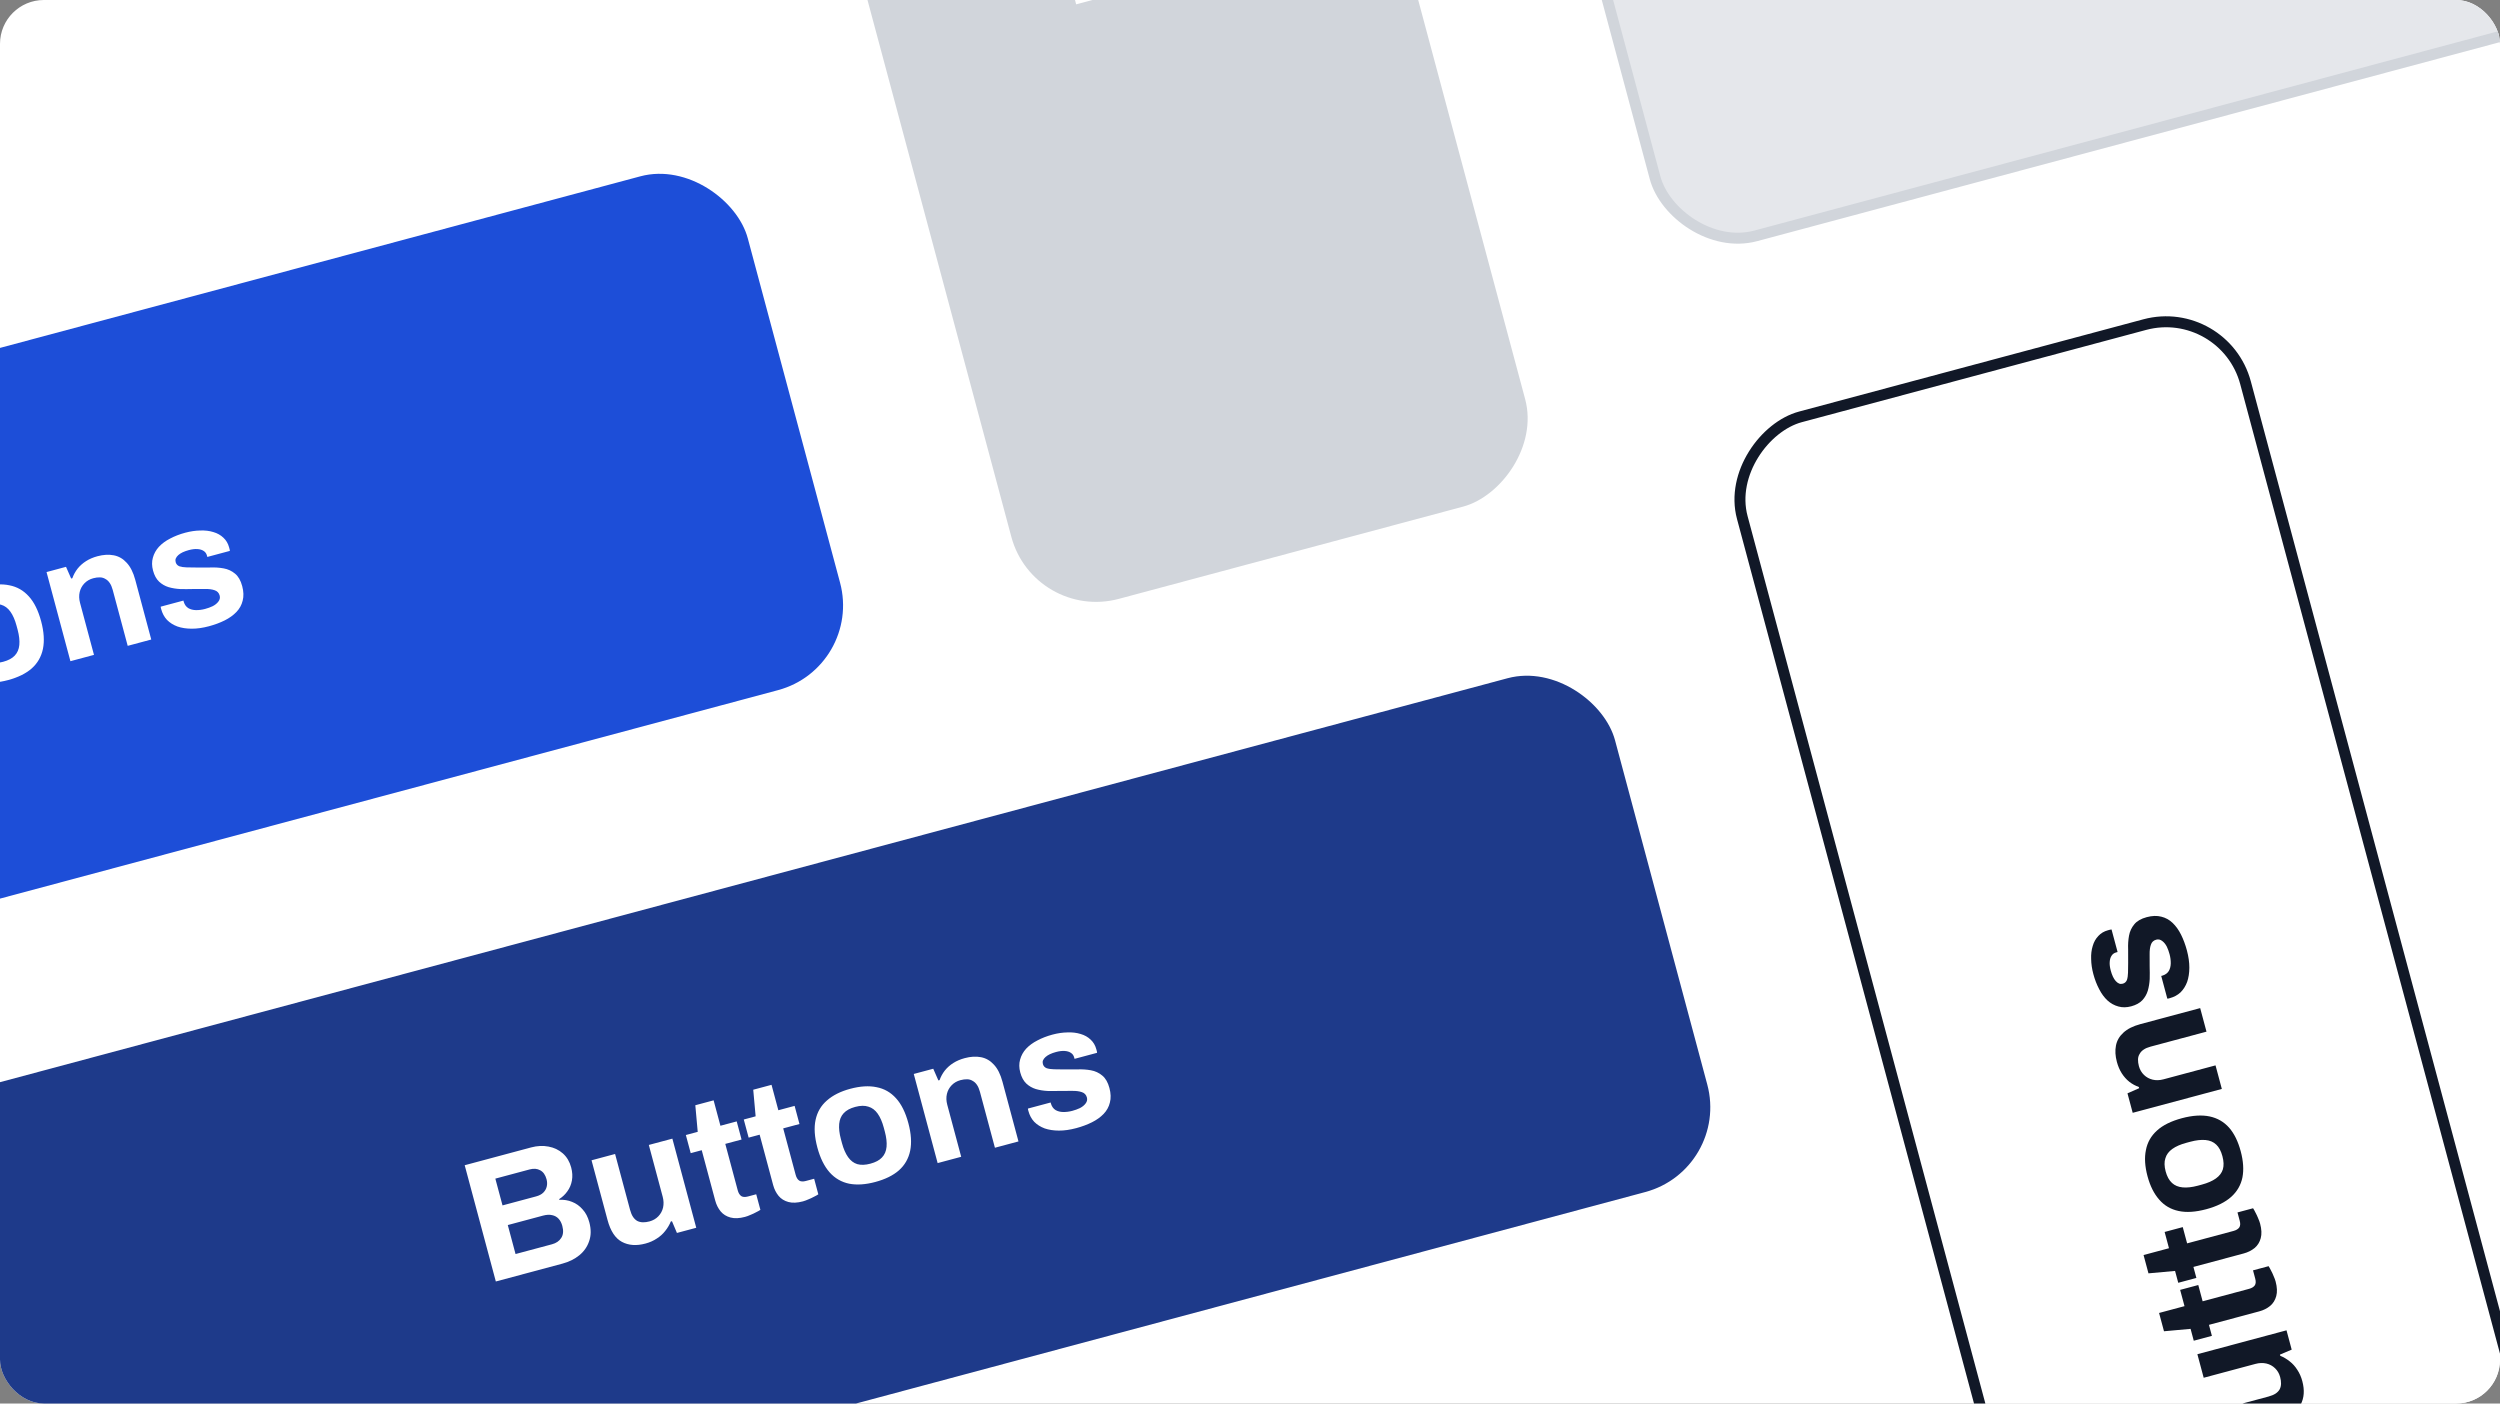 <svg width="228" height="128" viewBox="0 0 228 128" fill="none" xmlns="http://www.w3.org/2000/svg">
<rect x="0" y="0" width="228" height="128" fill="#808080" stroke="none"/>
<g clip-path="url(#clip0_1043_12663)">
<rect width="228" height="128" rx="4" fill="white"/>
<rect x="-93" y="56.648" width="164.742" height="48.513" rx="8" transform="rotate(-15 -93 56.648)" fill="#1D4ED8"/>
<path d="M-33.87 71.097L-36.711 60.495L-30.653 58.872C-30.097 58.723 -29.568 58.697 -29.067 58.795C-28.556 58.89 -28.119 59.098 -27.756 59.421C-27.394 59.743 -27.142 60.167 -27.001 60.693C-26.888 61.115 -26.865 61.512 -26.931 61.883C-26.997 62.254 -27.135 62.584 -27.345 62.872C-27.545 63.157 -27.796 63.396 -28.098 63.587L-28.081 63.649C-27.667 63.627 -27.281 63.688 -26.921 63.835C-26.552 63.979 -26.231 64.208 -25.959 64.521C-25.68 64.822 -25.475 65.215 -25.345 65.699C-25.174 66.338 -25.18 66.913 -25.363 67.426C-25.535 67.936 -25.835 68.364 -26.261 68.71C-26.687 69.056 -27.199 69.31 -27.797 69.47L-33.87 71.097ZM-32.073 68.595L-28.75 67.704C-28.369 67.602 -28.089 67.411 -27.91 67.131C-27.721 66.849 -27.687 66.481 -27.808 66.027C-27.88 65.76 -27.994 65.541 -28.149 65.373C-28.305 65.205 -28.499 65.097 -28.733 65.049C-28.969 64.991 -29.247 65.005 -29.567 65.091L-32.781 65.952L-32.073 68.595ZM-33.261 64.159L-30.201 63.339C-29.923 63.265 -29.705 63.151 -29.547 62.998C-29.382 62.833 -29.276 62.65 -29.231 62.45C-29.177 62.237 -29.182 62.011 -29.246 61.775C-29.354 61.373 -29.548 61.099 -29.83 60.954C-30.102 60.806 -30.418 60.78 -30.779 60.877L-33.916 61.717L-33.261 64.159ZM-20.226 67.64C-21.05 67.861 -21.765 67.809 -22.37 67.486C-22.976 67.162 -23.414 66.496 -23.685 65.486L-25.143 60.046L-22.994 59.47L-21.632 64.555C-21.56 64.823 -21.468 65.041 -21.357 65.21C-21.248 65.368 -21.122 65.489 -20.978 65.572C-20.824 65.652 -20.653 65.695 -20.464 65.699C-20.275 65.704 -20.072 65.677 -19.856 65.619C-19.537 65.534 -19.269 65.379 -19.053 65.156C-18.836 64.932 -18.692 64.667 -18.62 64.36C-18.55 64.044 -18.561 63.715 -18.652 63.375L-19.919 58.646L-17.771 58.07L-15.592 66.2L-17.354 66.672L-17.807 65.6L-17.915 65.629C-18.042 65.939 -18.213 66.228 -18.428 66.496C-18.634 66.76 -18.887 66.989 -19.189 67.18C-19.489 67.382 -19.834 67.535 -20.226 67.64ZM-11.145 65.207C-11.66 65.345 -12.102 65.364 -12.471 65.264C-12.84 65.164 -13.138 64.979 -13.365 64.708C-13.595 64.428 -13.761 64.097 -13.863 63.715L-15.093 59.125L-16.098 59.394L-16.541 57.741L-15.459 57.451L-15.678 55.025L-14.009 54.578L-13.388 56.896L-11.904 56.498L-11.461 58.152L-12.945 58.55L-11.81 62.784C-11.744 63.032 -11.636 63.207 -11.487 63.311C-11.34 63.404 -11.138 63.416 -10.881 63.347L-10.124 63.144L-9.743 64.566C-9.855 64.64 -9.99 64.715 -10.146 64.79C-10.3 64.875 -10.467 64.953 -10.647 65.023C-10.824 65.104 -10.99 65.165 -11.145 65.207ZM-5.862 63.791C-6.377 63.929 -6.819 63.948 -7.189 63.848C-7.558 63.748 -7.856 63.563 -8.083 63.293C-8.313 63.012 -8.479 62.681 -8.581 62.3L-9.811 57.71L-10.815 57.979L-11.258 56.325L-10.176 56.035L-10.396 53.61L-8.727 53.162L-8.105 55.481L-6.622 55.083L-6.179 56.737L-7.662 57.134L-6.528 61.369C-6.461 61.616 -6.354 61.792 -6.205 61.895C-6.058 61.988 -5.856 62.001 -5.598 61.931L-4.841 61.729L-4.46 63.15C-4.573 63.225 -4.707 63.3 -4.864 63.375C-5.018 63.46 -5.185 63.538 -5.365 63.608C-5.542 63.689 -5.708 63.75 -5.862 63.791ZM0.734 62.024C-0.152 62.261 -0.944 62.313 -1.643 62.18C-2.344 62.037 -2.938 61.694 -3.426 61.151C-3.916 60.597 -4.29 59.842 -4.547 58.883C-4.809 57.905 -4.863 57.063 -4.71 56.36C-4.559 55.645 -4.214 55.056 -3.676 54.592C-3.14 54.117 -2.43 53.761 -1.544 53.524C-0.637 53.281 0.162 53.232 0.852 53.379C1.551 53.512 2.144 53.85 2.632 54.393C3.117 54.925 3.49 55.681 3.752 56.66C4.009 57.618 4.063 58.459 3.915 59.184C3.764 59.898 3.421 60.492 2.886 60.967C2.358 61.428 1.641 61.781 0.734 62.024ZM0.287 60.355C0.761 60.228 1.113 60.039 1.345 59.79C1.586 59.537 1.726 59.213 1.763 58.816C1.8 58.42 1.748 57.959 1.608 57.433L1.508 57.062C1.367 56.537 1.182 56.112 0.951 55.787C0.721 55.462 0.438 55.251 0.102 55.153C-0.226 55.042 -0.627 55.05 -1.101 55.177C-1.564 55.301 -1.915 55.495 -2.154 55.758C-2.385 56.007 -2.52 56.331 -2.557 56.727C-2.594 57.123 -2.543 57.584 -2.402 58.11L-2.302 58.481C-2.162 59.006 -1.976 59.431 -1.745 59.756C-1.515 60.081 -1.237 60.294 -0.912 60.394C-0.576 60.492 -0.177 60.479 0.287 60.355ZM6.422 60.301L4.244 52.172L6.021 51.695L6.49 52.763L6.598 52.733C6.711 52.416 6.871 52.125 7.076 51.86C7.291 51.592 7.55 51.363 7.852 51.172C8.154 50.98 8.501 50.832 8.893 50.727C9.428 50.584 9.923 50.556 10.378 50.644C10.832 50.732 11.224 50.958 11.553 51.323C11.893 51.684 12.154 52.205 12.337 52.885L13.794 58.325L11.646 58.901L10.28 53.801C10.21 53.543 10.122 53.335 10.013 53.177C9.901 53.008 9.769 52.883 9.615 52.803C9.468 52.71 9.3 52.661 9.111 52.656C8.922 52.652 8.72 52.678 8.503 52.736C8.184 52.822 7.916 52.977 7.7 53.2C7.484 53.424 7.34 53.689 7.267 53.995C7.195 54.302 7.205 54.63 7.299 54.98L8.571 59.725L6.422 60.301ZM19.061 57.113C18.494 57.265 17.968 57.34 17.481 57.337C16.995 57.335 16.563 57.269 16.185 57.138C15.805 56.997 15.486 56.795 15.228 56.533C14.981 56.268 14.804 55.94 14.699 55.548C14.688 55.507 14.677 55.466 14.666 55.425C14.655 55.384 14.652 55.351 14.657 55.328L16.728 54.773C16.733 54.794 16.739 54.814 16.744 54.835C16.75 54.856 16.755 54.876 16.761 54.897C16.84 55.152 16.979 55.341 17.178 55.464C17.374 55.577 17.605 55.637 17.872 55.643C18.149 55.646 18.426 55.61 18.704 55.535C18.952 55.469 19.183 55.385 19.399 55.283C19.622 55.168 19.794 55.028 19.916 54.863C20.047 54.695 20.087 54.514 20.035 54.318C19.968 54.071 19.814 53.907 19.572 53.829C19.341 53.747 19.049 53.709 18.697 53.715C18.356 53.718 17.98 53.72 17.572 53.719C17.199 53.73 16.824 53.731 16.446 53.722C16.066 53.703 15.707 53.644 15.372 53.546C15.047 53.446 14.76 53.28 14.51 53.048C14.257 52.807 14.073 52.47 13.957 52.037C13.844 51.614 13.839 51.224 13.941 50.865C14.041 50.496 14.223 50.166 14.488 49.874C14.762 49.58 15.103 49.328 15.511 49.119C15.927 48.898 16.387 48.719 16.892 48.584C17.366 48.457 17.822 48.39 18.262 48.382C18.699 48.365 19.098 48.412 19.46 48.525C19.819 48.628 20.124 48.8 20.377 49.041C20.626 49.273 20.798 49.563 20.892 49.914C20.911 49.986 20.929 50.053 20.946 50.115C20.962 50.176 20.968 50.219 20.963 50.242L18.908 50.793L18.875 50.67C18.825 50.484 18.727 50.345 18.581 50.252C18.431 50.148 18.239 50.089 18.003 50.075C17.778 50.058 17.516 50.09 17.217 50.17C17.011 50.225 16.825 50.291 16.658 50.369C16.501 50.444 16.369 50.529 16.262 50.624C16.155 50.719 16.078 50.823 16.031 50.935C15.991 51.034 15.988 51.145 16.021 51.269C16.068 51.444 16.178 51.569 16.353 51.644C16.535 51.705 16.76 51.739 17.026 51.745C17.293 51.751 17.587 51.755 17.907 51.757C18.306 51.761 18.72 51.76 19.149 51.756C19.586 51.738 20.002 51.764 20.396 51.836C20.791 51.907 21.138 52.068 21.437 52.319C21.733 52.559 21.951 52.938 22.089 53.453C22.221 53.947 22.235 54.391 22.131 54.783C22.036 55.173 21.847 55.516 21.562 55.813C21.277 56.111 20.92 56.366 20.492 56.581C20.063 56.795 19.586 56.972 19.061 57.113Z" fill="white"/>
<rect x="140.586" y="-22.443" width="163.742" height="47.513" rx="7.5" transform="rotate(-15 140.586 -22.443)" fill="#E5E7EB"/>
<rect x="140.586" y="-22.443" width="163.742" height="47.513" rx="7.5" transform="rotate(-15 140.586 -22.443)" stroke="#D1D5DB"/>
<rect x="-13.909" y="102.422" width="164.742" height="48.513" rx="8" transform="rotate(-15 -13.909 102.422)" fill="#1E3A8A"/>
<path d="M45.22 116.871L42.38 106.269L48.438 104.645C48.994 104.496 49.523 104.471 50.024 104.568C50.535 104.663 50.972 104.872 51.335 105.194C51.697 105.517 51.949 105.941 52.09 106.466C52.203 106.889 52.226 107.285 52.16 107.657C52.094 108.028 51.956 108.357 51.746 108.645C51.546 108.931 51.295 109.169 50.993 109.361L51.01 109.422C51.423 109.4 51.81 109.462 52.169 109.609C52.539 109.752 52.86 109.981 53.132 110.295C53.411 110.595 53.616 110.988 53.746 111.472C53.917 112.111 53.911 112.687 53.728 113.2C53.556 113.71 53.256 114.138 52.83 114.484C52.404 114.83 51.892 115.083 51.294 115.243L45.22 116.871ZM47.018 114.368L50.341 113.478C50.722 113.376 51.002 113.185 51.181 112.905C51.37 112.622 51.404 112.254 51.283 111.801C51.211 111.533 51.097 111.315 50.942 111.147C50.786 110.979 50.592 110.871 50.358 110.823C50.122 110.765 49.844 110.778 49.524 110.864L46.31 111.725L47.018 114.368ZM45.829 109.933L48.889 109.113C49.168 109.038 49.386 108.924 49.543 108.772C49.709 108.606 49.814 108.423 49.86 108.223C49.914 108.01 49.908 107.785 49.845 107.548C49.737 107.146 49.542 106.873 49.261 106.727C48.989 106.579 48.673 106.553 48.312 106.65L45.175 107.491L45.829 109.933ZM58.865 113.413C58.041 113.634 57.326 113.583 56.72 113.259C56.115 112.936 55.676 112.269 55.406 111.259L53.948 105.819L56.096 105.243L57.459 110.328C57.531 110.596 57.622 110.814 57.734 110.983C57.843 111.142 57.969 111.263 58.112 111.346C58.267 111.426 58.438 111.468 58.627 111.473C58.816 111.477 59.019 111.451 59.235 111.393C59.554 111.307 59.822 111.153 60.038 110.929C60.254 110.705 60.399 110.44 60.471 110.134C60.541 109.817 60.53 109.489 60.439 109.149L59.172 104.419L61.32 103.844L63.498 111.973L61.736 112.445L61.284 111.374L61.176 111.403C61.049 111.713 60.878 112.002 60.662 112.269C60.457 112.534 60.204 112.762 59.901 112.953C59.602 113.155 59.257 113.308 58.865 113.413ZM67.946 110.98C67.431 111.118 66.989 111.137 66.62 111.037C66.251 110.937 65.953 110.752 65.726 110.482C65.496 110.201 65.33 109.87 65.228 109.489L63.998 104.899L62.993 105.168L62.55 103.514L63.632 103.224L63.413 100.798L65.082 100.351L65.703 102.669L67.187 102.272L67.63 103.926L66.146 104.323L67.281 108.558C67.347 108.805 67.455 108.98 67.604 109.084C67.75 109.177 67.952 109.189 68.21 109.12L68.967 108.917L69.348 110.339C69.236 110.414 69.101 110.488 68.945 110.563C68.791 110.649 68.624 110.727 68.444 110.797C68.267 110.878 68.101 110.939 67.946 110.98ZM73.229 109.565C72.713 109.703 72.271 109.722 71.902 109.622C71.533 109.522 71.235 109.337 71.008 109.066C70.778 108.786 70.612 108.455 70.51 108.073L69.28 103.483L68.276 103.752L67.832 102.099L68.914 101.809L68.695 99.383L70.364 98.936L70.985 101.254L72.469 100.856L72.912 102.51L71.428 102.908L72.563 107.142C72.629 107.39 72.737 107.565 72.886 107.669C73.033 107.762 73.235 107.774 73.492 107.705L74.25 107.502L74.631 108.924C74.518 108.998 74.383 109.073 74.227 109.148C74.073 109.233 73.906 109.311 73.726 109.382C73.549 109.462 73.383 109.523 73.229 109.565ZM79.825 107.797C78.939 108.035 78.147 108.087 77.448 107.954C76.747 107.81 76.153 107.467 75.665 106.924C75.174 106.371 74.801 105.615 74.544 104.657C74.282 103.678 74.228 102.837 74.381 102.133C74.532 101.419 74.877 100.83 75.415 100.365C75.95 99.891 76.661 99.534 77.547 99.297C78.454 99.054 79.252 99.006 79.943 99.152C80.641 99.285 81.234 99.623 81.722 100.166C82.207 100.699 82.581 101.454 82.843 102.433C83.1 103.391 83.154 104.233 83.006 104.957C82.855 105.671 82.512 106.265 81.977 106.74C81.449 107.202 80.731 107.554 79.825 107.797ZM79.377 106.128C79.852 106.001 80.204 105.813 80.435 105.563C80.677 105.311 80.816 104.986 80.854 104.59C80.891 104.193 80.839 103.732 80.698 103.207L80.599 102.836C80.458 102.31 80.272 101.885 80.042 101.56C79.811 101.236 79.528 101.024 79.193 100.927C78.865 100.816 78.464 100.824 77.99 100.951C77.527 101.075 77.175 101.268 76.937 101.531C76.705 101.781 76.571 102.104 76.534 102.5C76.496 102.897 76.548 103.358 76.689 103.883L76.788 104.254C76.929 104.78 77.115 105.205 77.345 105.53C77.576 105.854 77.854 106.067 78.179 106.168C78.514 106.265 78.914 106.252 79.377 106.128ZM85.513 106.074L83.335 97.945L85.112 97.469L85.58 98.536L85.689 98.507C85.802 98.189 85.962 97.898 86.167 97.633C86.382 97.366 86.641 97.136 86.943 96.945C87.245 96.754 87.592 96.606 87.984 96.501C88.519 96.357 89.014 96.329 89.469 96.417C89.923 96.505 90.315 96.732 90.644 97.096C90.984 97.458 91.245 97.979 91.427 98.659L92.885 104.099L90.737 104.674L89.37 99.574C89.301 99.317 89.212 99.109 89.104 98.95C88.992 98.781 88.859 98.657 88.705 98.576C88.559 98.483 88.391 98.434 88.202 98.43C88.013 98.425 87.811 98.452 87.594 98.51C87.275 98.595 87.007 98.75 86.791 98.974C86.575 99.197 86.43 99.462 86.358 99.769C86.285 100.075 86.296 100.404 86.39 100.754L87.661 105.499L85.513 106.074ZM98.152 102.886C97.585 103.038 97.058 103.113 96.572 103.111C96.086 103.109 95.654 103.042 95.276 102.912C94.896 102.77 94.577 102.569 94.319 102.307C94.071 102.042 93.895 101.714 93.79 101.322C93.779 101.281 93.768 101.24 93.757 101.198C93.746 101.157 93.743 101.125 93.748 101.101L95.819 100.547C95.824 100.567 95.83 100.588 95.835 100.608C95.841 100.629 95.846 100.65 95.852 100.67C95.931 100.925 96.07 101.114 96.269 101.238C96.465 101.351 96.696 101.41 96.963 101.416C97.24 101.419 97.517 101.383 97.795 101.309C98.043 101.243 98.274 101.159 98.49 101.057C98.713 100.942 98.885 100.802 99.007 100.637C99.138 100.469 99.178 100.287 99.126 100.091C99.059 99.844 98.905 99.681 98.663 99.602C98.431 99.521 98.14 99.483 97.788 99.489C97.447 99.492 97.071 99.493 96.662 99.492C96.29 99.504 95.915 99.505 95.537 99.496C95.156 99.476 94.798 99.418 94.463 99.32C94.138 99.219 93.85 99.053 93.601 98.822C93.348 98.58 93.164 98.243 93.048 97.81C92.935 97.388 92.93 96.997 93.032 96.639C93.132 96.269 93.314 95.939 93.578 95.647C93.853 95.353 94.194 95.102 94.602 94.893C95.017 94.671 95.478 94.493 95.982 94.357C96.456 94.23 96.913 94.163 97.353 94.156C97.79 94.138 98.189 94.186 98.551 94.299C98.909 94.401 99.215 94.573 99.468 94.815C99.717 95.046 99.889 95.337 99.983 95.687C100.002 95.759 100.02 95.826 100.037 95.888C100.053 95.95 100.059 95.993 100.054 96.016L97.999 96.567L97.966 96.443C97.916 96.258 97.818 96.118 97.671 96.025C97.522 95.921 97.33 95.862 97.094 95.848C96.869 95.832 96.607 95.863 96.308 95.943C96.102 95.998 95.915 96.065 95.749 96.143C95.592 96.218 95.46 96.303 95.353 96.398C95.246 96.493 95.169 96.596 95.121 96.708C95.082 96.807 95.078 96.918 95.112 97.042C95.159 97.217 95.269 97.342 95.444 97.417C95.626 97.479 95.85 97.512 96.117 97.518C96.384 97.524 96.677 97.528 96.998 97.531C97.397 97.534 97.811 97.534 98.24 97.529C98.677 97.511 99.093 97.538 99.487 97.609C99.882 97.68 100.229 97.841 100.528 98.092C100.824 98.333 101.042 98.711 101.18 99.226C101.312 99.721 101.326 100.164 101.221 100.557C101.127 100.946 100.937 101.29 100.653 101.587C100.368 101.884 100.011 102.14 99.583 102.354C99.154 102.568 98.677 102.746 98.152 102.886Z" fill="white"/>
<g clip-path="url(#clip1_1043_12663)">
<rect x="94.305" y="56.688" width="164.742" height="48.513" rx="8" transform="rotate(-105 94.305 56.688)" fill="#D1D5DB"/>
<path d="M108.75 -2.443L98.147 0.397L96.524 -5.661C96.375 -6.217 96.349 -6.746 96.447 -7.247C96.542 -7.758 96.751 -8.195 97.073 -8.558C97.396 -8.92 97.82 -9.172 98.345 -9.313C98.768 -9.426 99.164 -9.449 99.535 -9.383C99.907 -9.317 100.236 -9.179 100.524 -8.969C100.81 -8.769 101.048 -8.518 101.239 -8.216L101.301 -8.233C101.279 -8.647 101.341 -9.033 101.487 -9.393C101.631 -9.762 101.86 -10.083 102.174 -10.355C102.474 -10.634 102.867 -10.839 103.351 -10.969C103.99 -11.14 104.566 -11.134 105.078 -10.951C105.589 -10.779 106.017 -10.479 106.363 -10.053C106.709 -9.627 106.962 -9.115 107.122 -8.517L108.75 -2.443ZM106.247 -4.241L105.357 -7.564C105.255 -7.945 105.064 -8.225 104.784 -8.404C104.501 -8.593 104.133 -8.627 103.68 -8.506C103.412 -8.434 103.194 -8.32 103.026 -8.165C102.858 -8.009 102.75 -7.815 102.702 -7.581C102.644 -7.345 102.657 -7.067 102.743 -6.747L103.604 -3.533L106.247 -4.241ZM101.811 -3.052L100.992 -6.113C100.917 -6.391 100.803 -6.609 100.651 -6.767C100.485 -6.932 100.302 -7.038 100.102 -7.083C99.889 -7.137 99.664 -7.132 99.427 -7.068C99.025 -6.96 98.751 -6.766 98.606 -6.484C98.458 -6.212 98.432 -5.896 98.529 -5.536L99.37 -2.398L101.811 -3.052ZM105.292 -16.088C105.513 -15.264 105.462 -14.549 105.138 -13.943C104.814 -13.338 104.148 -12.9 103.138 -12.629L97.698 -11.171L97.122 -13.32L102.207 -14.682C102.475 -14.754 102.693 -14.845 102.862 -14.957C103.021 -15.066 103.142 -15.192 103.225 -15.336C103.305 -15.49 103.347 -15.661 103.352 -15.85C103.356 -16.039 103.33 -16.242 103.272 -16.458C103.186 -16.777 103.031 -17.045 102.808 -17.261C102.584 -17.478 102.319 -17.622 102.013 -17.694C101.696 -17.764 101.367 -17.753 101.027 -17.662L96.298 -16.395L95.723 -18.543L103.852 -20.721L104.324 -18.96L103.253 -18.507L103.282 -18.399C103.592 -18.272 103.88 -18.101 104.148 -17.886C104.413 -17.68 104.641 -17.427 104.832 -17.125C105.034 -16.825 105.187 -16.48 105.292 -16.088ZM102.859 -25.169C102.997 -24.654 103.016 -24.212 102.916 -23.843C102.816 -23.474 102.631 -23.176 102.361 -22.949C102.08 -22.719 101.749 -22.553 101.368 -22.451L96.778 -21.221L97.047 -20.216L95.393 -19.773L95.103 -20.855L92.677 -20.636L92.23 -22.305L94.548 -22.926L94.151 -24.41L95.805 -24.853L96.202 -23.369L100.437 -24.504C100.684 -24.57 100.859 -24.678 100.963 -24.827C101.056 -24.974 101.068 -25.175 100.999 -25.433L100.796 -26.19L102.218 -26.571C102.293 -26.459 102.367 -26.324 102.442 -26.168C102.528 -26.014 102.606 -25.847 102.676 -25.667C102.756 -25.49 102.817 -25.324 102.859 -25.169ZM101.443 -30.452C101.582 -29.937 101.601 -29.495 101.501 -29.125C101.401 -28.756 101.216 -28.458 100.945 -28.231C100.664 -28.001 100.333 -27.835 99.952 -27.733L95.362 -26.503L95.631 -25.499L93.978 -25.056L93.688 -26.137L91.262 -25.918L90.815 -27.587L93.133 -28.209L92.735 -29.692L94.389 -30.135L94.787 -28.652L99.021 -29.786C99.269 -29.852 99.444 -29.96 99.547 -30.11C99.641 -30.256 99.653 -30.458 99.584 -30.715L99.381 -31.473L100.803 -31.854C100.877 -31.741 100.952 -31.607 101.027 -31.45C101.112 -31.296 101.19 -31.129 101.26 -30.949C101.341 -30.772 101.402 -30.606 101.443 -30.452ZM99.676 -37.048C99.913 -36.162 99.966 -35.37 99.832 -34.671C99.689 -33.97 99.346 -33.376 98.803 -32.888C98.25 -32.398 97.494 -32.024 96.536 -31.767C95.557 -31.505 94.716 -31.451 94.012 -31.604C93.298 -31.755 92.709 -32.1 92.244 -32.638C91.769 -33.173 91.413 -33.884 91.176 -34.77C90.933 -35.677 90.885 -36.476 91.031 -37.166C91.164 -37.865 91.502 -38.458 92.045 -38.946C92.578 -39.431 93.333 -39.804 94.312 -40.066C95.27 -40.323 96.112 -40.377 96.836 -40.229C97.55 -40.078 98.144 -39.735 98.619 -39.2C99.081 -38.672 99.433 -37.955 99.676 -37.048ZM98.007 -36.601C97.88 -37.075 97.692 -37.427 97.442 -37.658C97.189 -37.9 96.865 -38.039 96.469 -38.077C96.072 -38.114 95.611 -38.062 95.085 -37.922L94.715 -37.822C94.189 -37.681 93.764 -37.496 93.439 -37.265C93.115 -37.035 92.903 -36.752 92.805 -36.416C92.695 -36.088 92.703 -35.687 92.83 -35.213C92.954 -34.75 93.147 -34.398 93.41 -34.16C93.66 -33.928 93.983 -33.794 94.379 -33.757C94.776 -33.72 95.237 -33.771 95.762 -33.912L96.133 -34.011C96.659 -34.152 97.084 -34.338 97.409 -34.569C97.733 -34.799 97.946 -35.077 98.046 -35.402C98.144 -35.737 98.131 -36.137 98.007 -36.601ZM97.953 -42.736L89.824 -40.558L89.348 -42.335L90.415 -42.803L90.386 -42.912C90.068 -43.025 89.777 -43.185 89.512 -43.39C89.245 -43.605 89.015 -43.864 88.824 -44.166C88.632 -44.468 88.484 -44.815 88.379 -45.207C88.236 -45.742 88.208 -46.237 88.296 -46.692C88.384 -47.146 88.611 -47.538 88.975 -47.867C89.337 -48.207 89.858 -48.468 90.538 -48.651L95.978 -50.108L96.553 -47.96L91.453 -46.593C91.196 -46.524 90.988 -46.436 90.829 -46.327C90.66 -46.215 90.536 -46.083 90.455 -45.928C90.362 -45.782 90.313 -45.614 90.309 -45.425C90.304 -45.236 90.331 -45.034 90.389 -44.817C90.474 -44.498 90.629 -44.23 90.852 -44.014C91.076 -43.798 91.341 -43.654 91.648 -43.581C91.954 -43.509 92.282 -43.519 92.633 -43.613L97.377 -44.885L97.953 -42.736ZM94.765 -55.375C94.917 -54.808 94.992 -54.282 94.99 -53.795C94.988 -53.309 94.921 -52.877 94.79 -52.499C94.649 -52.119 94.448 -51.8 94.186 -51.542C93.921 -51.295 93.592 -51.118 93.201 -51.013C93.16 -51.002 93.118 -50.991 93.077 -50.98C93.036 -50.969 93.004 -50.966 92.98 -50.971L92.425 -53.042C92.446 -53.047 92.467 -53.053 92.487 -53.058C92.508 -53.064 92.528 -53.069 92.549 -53.075C92.804 -53.154 92.993 -53.293 93.117 -53.492C93.23 -53.688 93.289 -53.919 93.295 -54.186C93.298 -54.463 93.262 -54.74 93.188 -55.019C93.122 -55.266 93.037 -55.497 92.936 -55.713C92.82 -55.936 92.68 -56.108 92.515 -56.23C92.348 -56.361 92.166 -56.401 91.97 -56.349C91.723 -56.282 91.56 -56.128 91.481 -55.886C91.4 -55.655 91.362 -55.363 91.368 -55.011C91.371 -54.67 91.372 -54.294 91.371 -53.886C91.383 -53.513 91.384 -53.138 91.374 -52.76C91.355 -52.38 91.296 -52.022 91.199 -51.686C91.098 -51.361 90.932 -51.074 90.701 -50.824C90.459 -50.571 90.122 -50.387 89.689 -50.271C89.267 -50.158 88.876 -50.153 88.517 -50.255C88.148 -50.355 87.818 -50.537 87.526 -50.801C87.232 -51.076 86.98 -51.417 86.772 -51.825C86.55 -52.24 86.371 -52.701 86.236 -53.206C86.109 -53.679 86.042 -54.136 86.035 -54.576C86.017 -55.013 86.064 -55.412 86.177 -55.774C86.28 -56.133 86.452 -56.438 86.694 -56.691C86.925 -56.94 87.216 -57.112 87.566 -57.206C87.638 -57.225 87.705 -57.243 87.767 -57.26C87.829 -57.276 87.871 -57.282 87.895 -57.278L88.446 -55.222L88.322 -55.189C88.136 -55.139 87.997 -55.041 87.904 -54.895C87.8 -54.745 87.741 -54.553 87.727 -54.317C87.71 -54.092 87.742 -53.83 87.822 -53.531C87.877 -53.325 87.944 -53.139 88.022 -52.972C88.097 -52.815 88.182 -52.683 88.277 -52.576C88.372 -52.469 88.475 -52.392 88.587 -52.345C88.686 -52.305 88.797 -52.302 88.921 -52.335C89.096 -52.382 89.221 -52.492 89.296 -52.667C89.358 -52.849 89.391 -53.074 89.397 -53.34C89.403 -53.607 89.407 -53.901 89.409 -54.221C89.413 -54.62 89.413 -55.034 89.408 -55.463C89.39 -55.9 89.417 -56.316 89.488 -56.711C89.559 -57.105 89.72 -57.452 89.971 -57.751C90.212 -58.047 90.59 -58.265 91.105 -58.403C91.6 -58.535 92.043 -58.549 92.436 -58.444C92.825 -58.35 93.169 -58.161 93.466 -57.876C93.763 -57.591 94.019 -57.234 94.233 -56.806C94.447 -56.377 94.624 -55.9 94.765 -55.375Z" fill="white"/>
</g>
<g clip-path="url(#clip2_1043_12663)">
<rect x="198.983" y="198.734" width="164.742" height="48.513" rx="8" transform="rotate(-105 198.983 198.734)" fill="white"/>
<path d="M213.428 139.603L202.826 142.444L201.202 136.386C201.053 135.83 201.028 135.301 201.125 134.8C201.22 134.289 201.429 133.852 201.751 133.489C202.074 133.127 202.498 132.875 203.023 132.734C203.446 132.621 203.843 132.598 204.214 132.664C204.585 132.73 204.914 132.868 205.203 133.078C205.488 133.278 205.726 133.528 205.918 133.83L205.98 133.814C205.957 133.4 206.019 133.014 206.166 132.654C206.31 132.284 206.538 131.964 206.852 131.692C207.153 131.412 207.545 131.208 208.029 131.078C208.668 130.907 209.244 130.913 209.757 131.096C210.267 131.268 210.695 131.568 211.041 131.994C211.387 132.42 211.64 132.932 211.8 133.53L213.428 139.603ZM210.925 137.806L210.035 134.483C209.933 134.102 209.742 133.822 209.462 133.643C209.179 133.453 208.811 133.42 208.358 133.541C208.09 133.613 207.872 133.726 207.704 133.882C207.536 134.037 207.428 134.232 207.38 134.466C207.322 134.702 207.336 134.98 207.421 135.299L208.282 138.514L210.925 137.806ZM206.49 138.994L205.67 135.934C205.595 135.656 205.482 135.438 205.329 135.28C205.163 135.115 204.98 135.009 204.78 134.964C204.567 134.91 204.342 134.915 204.105 134.979C203.703 135.086 203.43 135.281 203.284 135.563C203.136 135.835 203.111 136.151 203.207 136.511L204.048 139.649L206.49 138.994ZM209.97 125.958C210.191 126.783 210.14 127.498 209.816 128.103C209.493 128.709 208.826 129.147 207.816 129.418L202.376 130.876L201.801 128.727L206.885 127.365C207.153 127.293 207.372 127.201 207.54 127.09C207.699 126.981 207.82 126.855 207.903 126.711C207.983 126.557 208.025 126.386 208.03 126.197C208.035 126.008 208.008 125.805 207.95 125.589C207.864 125.269 207.71 125.002 207.486 124.785C207.263 124.569 206.998 124.425 206.691 124.353C206.374 124.283 206.046 124.294 205.706 124.385L200.977 125.652L200.401 123.504L208.53 121.325L209.002 123.087L207.931 123.54L207.96 123.648C208.27 123.775 208.559 123.946 208.826 124.161C209.091 124.366 209.319 124.62 209.51 124.922C209.712 125.222 209.865 125.567 209.97 125.958ZM207.537 116.877C207.675 117.393 207.694 117.835 207.594 118.204C207.494 118.573 207.309 118.871 207.039 119.098C206.758 119.328 206.427 119.494 206.046 119.596L201.456 120.826L201.725 121.83L200.071 122.274L199.781 121.192L197.356 121.411L196.908 119.742L199.227 119.121L198.829 117.637L200.483 117.194L200.88 118.678L205.115 117.543C205.362 117.477 205.538 117.369 205.641 117.22C205.734 117.073 205.747 116.871 205.677 116.614L205.475 115.856L206.896 115.475C206.971 115.588 207.045 115.723 207.121 115.879C207.206 116.033 207.284 116.2 207.354 116.38C207.435 116.557 207.496 116.723 207.537 116.877ZM206.122 111.595C206.26 112.11 206.279 112.552 206.179 112.921C206.079 113.291 205.894 113.589 205.623 113.816C205.343 114.045 205.012 114.211 204.63 114.314L200.04 115.544L200.31 116.548L198.656 116.991L198.366 115.909L195.94 116.129L195.493 114.46L197.811 113.838L197.414 112.355L199.067 111.912L199.465 113.395L203.699 112.261C203.947 112.194 204.122 112.087 204.226 111.937C204.319 111.791 204.331 111.589 204.262 111.331L204.059 110.574L205.481 110.193C205.555 110.306 205.63 110.44 205.705 110.597C205.791 110.751 205.868 110.918 205.939 111.097C206.019 111.275 206.08 111.44 206.122 111.595ZM204.354 104.999C204.592 105.885 204.644 106.677 204.511 107.375C204.367 108.076 204.024 108.671 203.481 109.159C202.928 109.649 202.172 110.023 201.214 110.28C200.235 110.542 199.394 110.596 198.69 110.442C197.976 110.291 197.387 109.947 196.922 109.409C196.448 108.873 196.092 108.163 195.854 107.277C195.611 106.37 195.563 105.571 195.709 104.88C195.842 104.182 196.18 103.589 196.723 103.101C197.256 102.616 198.011 102.243 198.99 101.98C199.948 101.724 200.79 101.669 201.514 101.818C202.228 101.969 202.823 102.312 203.297 102.847C203.759 103.375 204.111 104.092 204.354 104.999ZM202.685 105.446C202.558 104.972 202.37 104.62 202.12 104.388C201.868 104.147 201.543 104.007 201.147 103.97C200.75 103.933 200.289 103.985 199.764 104.125L199.393 104.225C198.867 104.366 198.442 104.551 198.118 104.782C197.793 105.012 197.582 105.295 197.484 105.631C197.373 105.959 197.381 106.36 197.508 106.833C197.632 107.297 197.826 107.648 198.088 107.887C198.338 108.118 198.661 108.253 199.058 108.29C199.454 108.327 199.915 108.276 200.441 108.135L200.811 108.035C201.337 107.895 201.762 107.709 202.087 107.478C202.411 107.248 202.624 106.97 202.725 106.645C202.823 106.309 202.809 105.91 202.685 105.446ZM202.631 99.311L194.502 101.489L194.026 99.712L195.093 99.243L195.064 99.135C194.746 99.022 194.455 98.862 194.191 98.657C193.923 98.442 193.694 98.183 193.502 97.881C193.311 97.579 193.163 97.232 193.058 96.84C192.914 96.305 192.886 95.809 192.975 95.355C193.063 94.901 193.289 94.509 193.653 94.179C194.015 93.84 194.536 93.579 195.216 93.396L200.656 91.939L201.232 94.087L196.132 95.453C195.874 95.522 195.666 95.611 195.507 95.72C195.338 95.832 195.214 95.964 195.134 96.118C195.04 96.265 194.991 96.433 194.987 96.621C194.982 96.81 195.009 97.013 195.067 97.23C195.153 97.549 195.307 97.817 195.531 98.033C195.754 98.249 196.019 98.393 196.326 98.466C196.632 98.538 196.961 98.528 197.311 98.434L202.056 97.162L202.631 99.311ZM199.444 86.672C199.595 87.239 199.67 87.765 199.668 88.252C199.666 88.738 199.599 89.17 199.469 89.547C199.328 89.928 199.126 90.247 198.864 90.505C198.599 90.752 198.271 90.929 197.879 91.034C197.838 91.044 197.797 91.056 197.755 91.067C197.714 91.078 197.682 91.081 197.659 91.076L197.104 89.005C197.124 89 197.145 88.994 197.166 88.989C197.186 88.983 197.207 88.978 197.227 88.972C197.482 88.893 197.671 88.754 197.795 88.555C197.908 88.359 197.967 88.128 197.973 87.861C197.976 87.584 197.941 87.307 197.866 87.028C197.8 86.781 197.716 86.55 197.614 86.334C197.499 86.111 197.359 85.939 197.194 85.817C197.026 85.685 196.844 85.646 196.648 85.698C196.401 85.764 196.238 85.919 196.159 86.161C196.078 86.392 196.04 86.684 196.046 87.036C196.049 87.377 196.05 87.752 196.049 88.161C196.061 88.534 196.062 88.909 196.053 89.287C196.033 89.667 195.975 90.025 195.877 90.361C195.776 90.686 195.61 90.973 195.379 91.223C195.137 91.475 194.8 91.66 194.368 91.776C193.945 91.889 193.554 91.894 193.196 91.791C192.827 91.692 192.496 91.51 192.205 91.245C191.91 90.971 191.659 90.63 191.45 90.222C191.228 89.806 191.05 89.346 190.914 88.841C190.787 88.368 190.72 87.911 190.713 87.471C190.695 87.034 190.743 86.635 190.856 86.273C190.958 85.914 191.13 85.609 191.372 85.356C191.603 85.106 191.894 84.935 192.244 84.841C192.316 84.822 192.383 84.804 192.445 84.787C192.507 84.77 192.55 84.765 192.573 84.769L193.124 86.825L193 86.858C192.815 86.908 192.675 87.006 192.582 87.152C192.478 87.302 192.42 87.494 192.405 87.73C192.389 87.955 192.42 88.217 192.5 88.516C192.555 88.722 192.622 88.908 192.7 89.075C192.775 89.232 192.86 89.364 192.955 89.471C193.05 89.578 193.153 89.655 193.265 89.702C193.364 89.742 193.476 89.745 193.599 89.712C193.774 89.665 193.899 89.555 193.974 89.38C194.036 89.198 194.069 88.973 194.075 88.707C194.081 88.44 194.085 88.146 194.088 87.826C194.091 87.427 194.091 87.013 194.086 86.584C194.068 86.147 194.095 85.731 194.166 85.336C194.237 84.942 194.398 84.595 194.649 84.296C194.89 83.999 195.268 83.782 195.783 83.644C196.278 83.512 196.721 83.498 197.114 83.602C197.503 83.697 197.847 83.886 198.144 84.171C198.441 84.456 198.697 84.812 198.911 85.241C199.125 85.669 199.303 86.147 199.444 86.672Z" fill="#111827"/>
</g>
<rect x="199.336" y="198.122" width="163.742" height="47.513" rx="7.5" transform="rotate(-105 199.336 198.122)" stroke="#111827"/>
</g>
<defs>
<clipPath id="clip0_1043_12663">
<rect width="228" height="128" rx="4" fill="white"/>
</clipPath>
<clipPath id="clip1_1043_12663">
<rect x="94.305" y="56.688" width="164.742" height="48.513" rx="8" transform="rotate(-105 94.305 56.688)" fill="white"/>
</clipPath>
<clipPath id="clip2_1043_12663">
<rect x="198.983" y="198.734" width="164.742" height="48.513" rx="8" transform="rotate(-105 198.983 198.734)" fill="white"/>
</clipPath>
</defs>
</svg>
